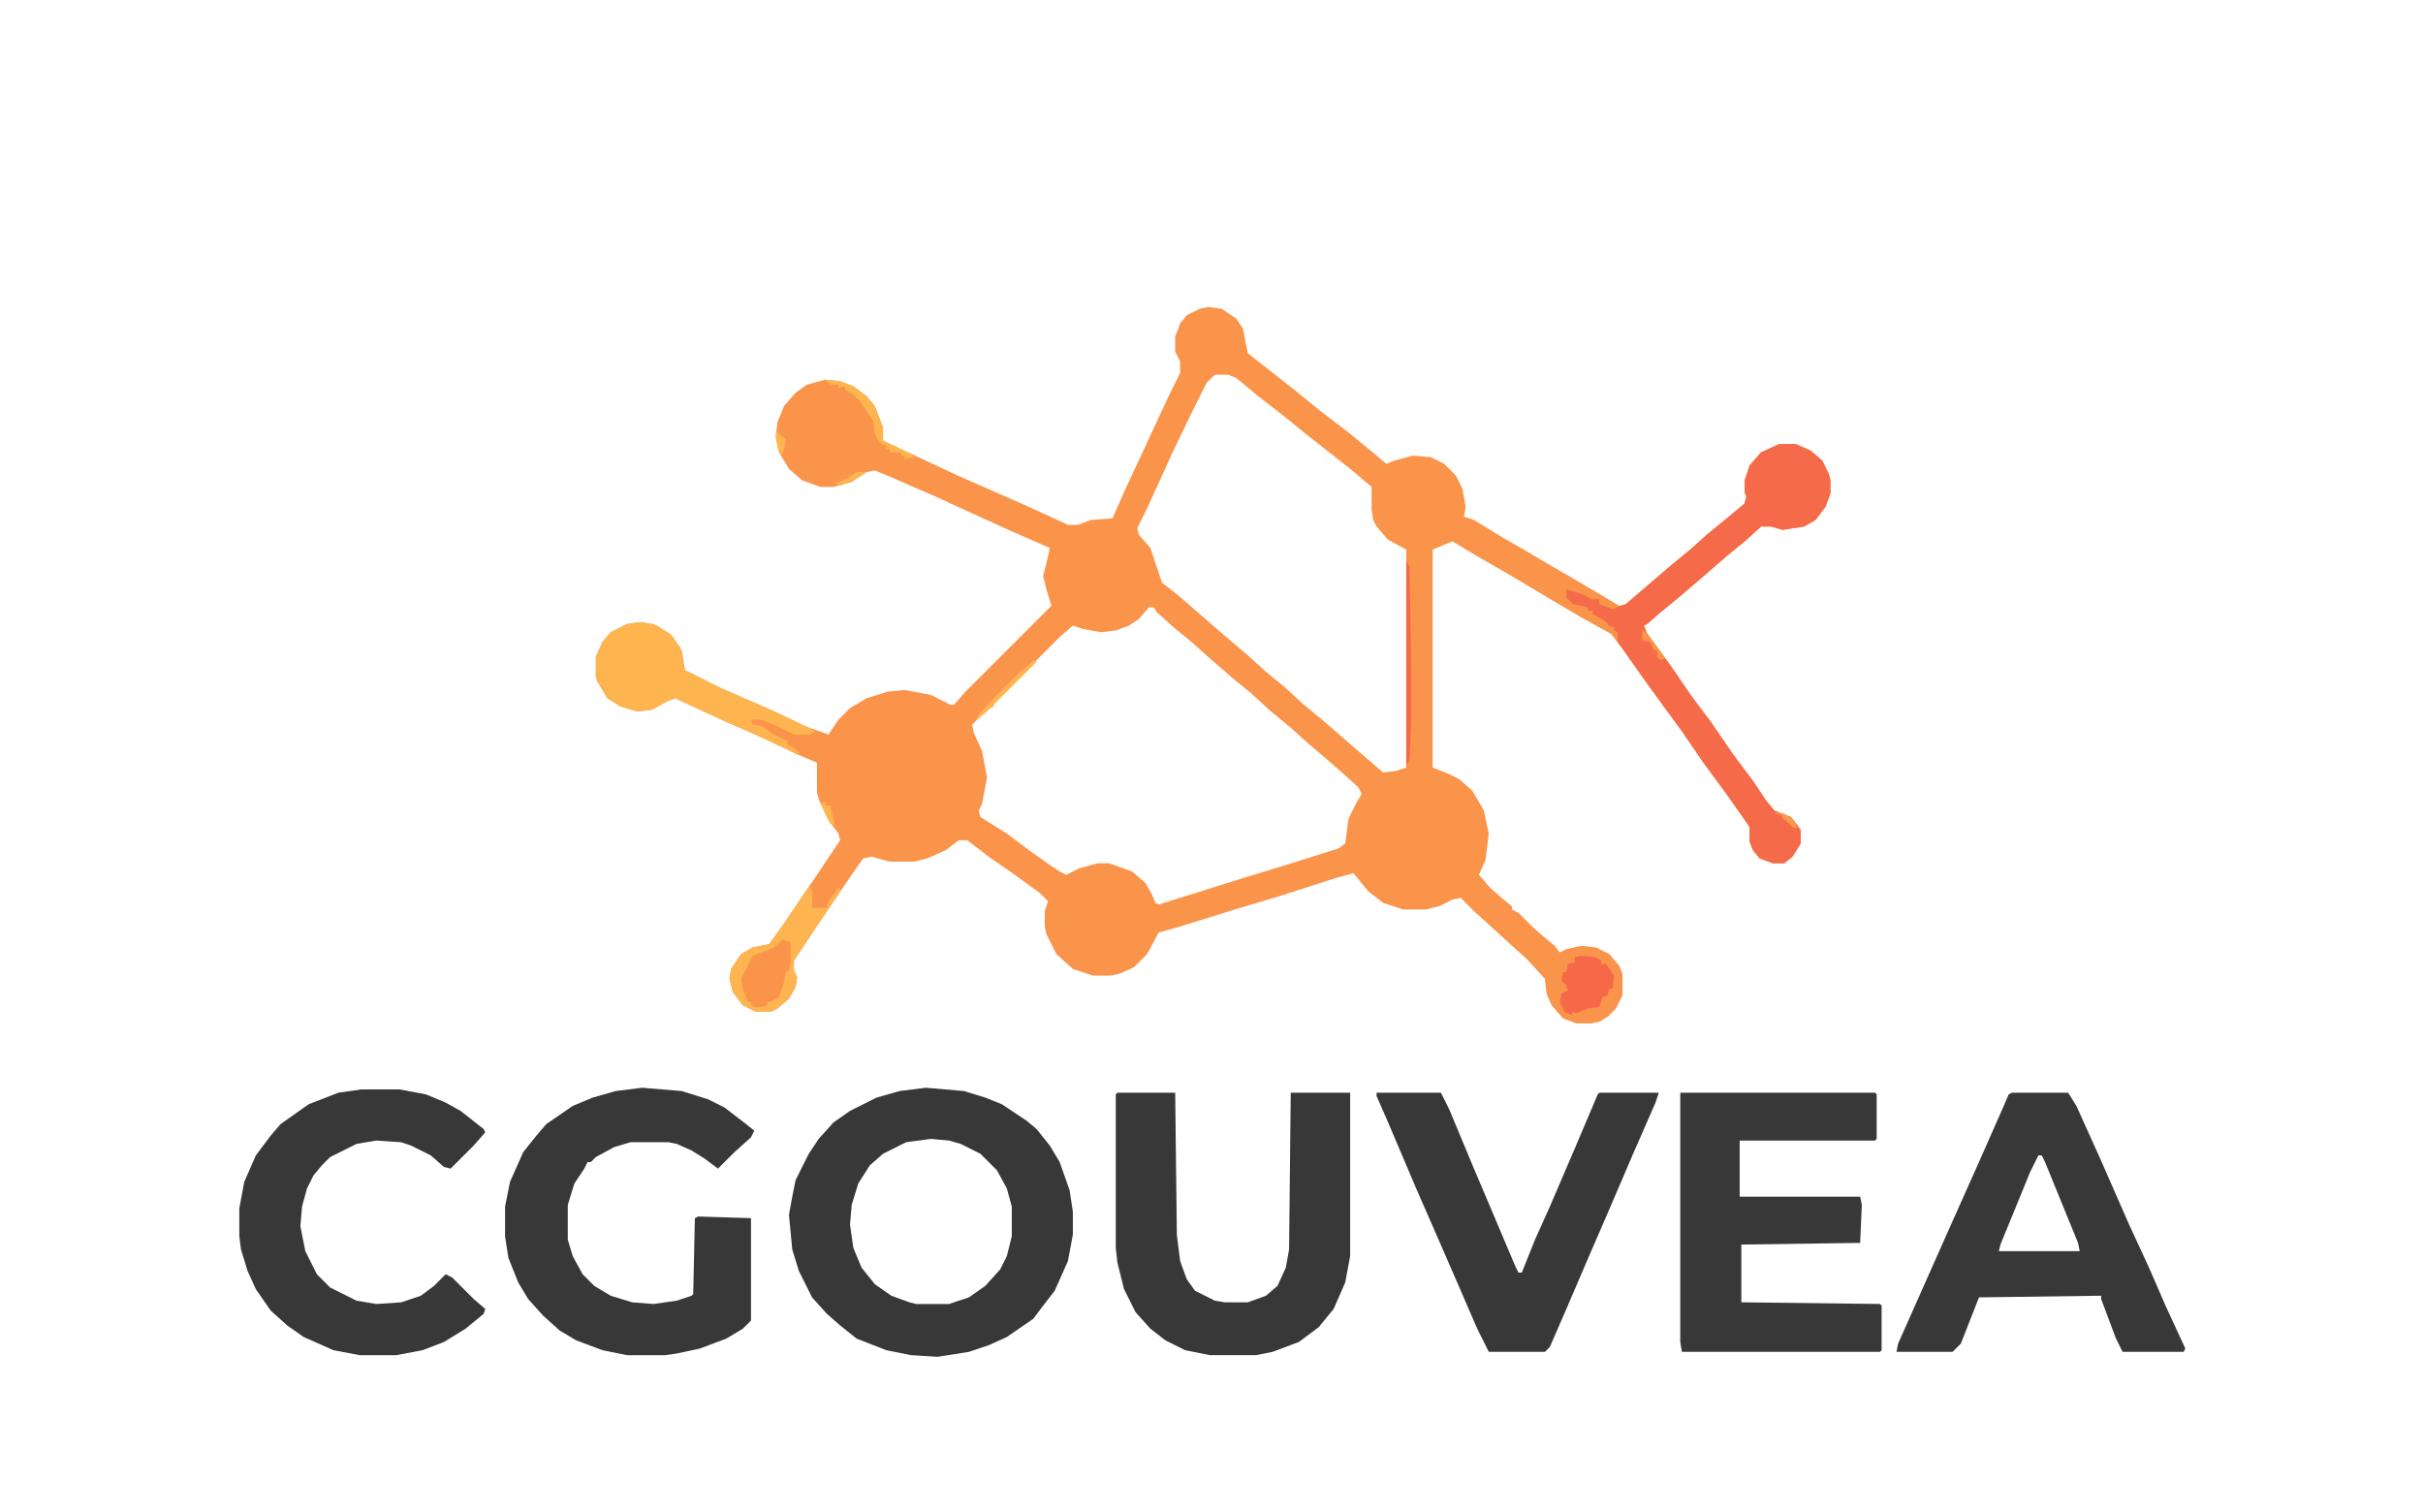 <?xml version="1.0" encoding="UTF-8"?>
<svg version="1.1" viewBox="0 0 1468 916" width="367" height="229" xmlns="http://www.w3.org/2000/svg">
<path transform="translate(732,186)" d="m0 0 8 1 9 6 4 6 3 15 28 22 16 13 17 13 17 14 6 5 5-2 11-3 11 1 8 4 7 7 4 8 2 11-1 6 6 2 18 11 14 8 10 6 19 11 17 10 10 6 4-1 28-24 11-9 10-9 11-9 12-10 1-4-1-3v-7l3-9 7-8 11-5h10l9 4 7 6 4 8 1 4v8l-3 8-6 8-7 4-13 2-7-2h-6l-10 9-11 9-15 13-14 12-11 9-8 7-2 1 2 5 14 19 13 19 12 16 13 19 12 16 8 12 5 6 10 4 4 5 2 3v8l-5 8-5 4h-7l-8-3-4-5-2-5v-9l-14-20-14-19-13-19-11-15-13-18-12-17-7-9-18-10-17-10-15-9-17-10-14-8-15-9-5 2-7 3v132l10 4 6 3 8 7 7 12 3 14-2 16-4 9 7 8 8 7 5 4v2l4 2 9 9 8 7 5 4 3 4 4-2 9-2 9 1 8 4 6 7 2 5v13l-4 8-5 5-5 3-5 1h-9l-8-3-7-8-3-7-1-9-11-12-10-9-12-11-10-9-8-8-5 1-8 4-8 2h-14l-12-4-9-7-9-11-11 3-34 11-27 8-32 10-14 4-7 13-8 8-9 4-5 1h-11l-12-4-10-9-6-12-1-5v-9l2-6-5-5-18-13-13-9-13-10h-5l-8 6-11 5-8 2h-15l-11-3-5 1-7 10-15 22-20 30v6l2 4-1 6-4 7-7 6-4 2h-9l-8-4-6-8-2-8 1-6 6-9 7-4 10-2 10-14 21-31 12-18-1-4-6-8-6-13-1-4v-18l-12-5-23-11-23-10-28-13-5 2-9 5-9 1-10-3-8-5-6-10-1-3v-12l4-9 5-6 10-5 10-1 8 2 9 6 6 9 2 12 22 11 30 13 21 10 14 5 6-9 7-7 10-6 13-4 10-1 16 3 12 6h2l7-8 52-52-3-10-2-8 3-12 1-5-25-11-22-10-24-11-30-13-5-2-5 1-9 6-11 3h-8l-11-4-8-7-6-10-2-9 1-9 4-10 7-8 7-5 11-3 9 1 8 3 8 6 5 6 5 13v8l45 21 41 18 24 11 2 1h6l8-3 13-1 8-18 7-15 13-28 7-15 6-12v-7l-3-6v-9l3-8 4-5 8-4zm4 41-5 5-8 16-13 27-15 33-6 12 1 4 7 8 7 21 9 7 30 26 13 11 11 10 11 9 12 11 11 9 30 26 7 6 8-1 6-2v-132l-11-6-7-8-2-4-1-6v-14l-13-11-28-22-11-9-18-14-12-10-5-2zm-40 141-6 7-6 4-8 3-9 1-11-2-6-2-8 7-40 40v2l-4 2-9 9 1 5 5 11 3 16-3 16-2 4 1 4 16 10 12 9 14 10 6 4 4 2 8-4 11-3h7l14 5 8 7 4 7 2 5 2 1 51-16 23-7 35-11 4-3 2-15 5-10 3-5-2-4-10-9-8-7-14-12-10-9-11-9-12-11-11-9-15-13-10-9-11-9-10-9-2-3z" fill="#FB944B"/>
<path transform="translate(561,659)" d="m0 0 23 2 13 4 10 4 15 10 6 5 8 10 6 10 6 17 2 13v14l-3 16-8 18-7 9-6 8-16 11-11 5-12 4-19 3-16-1-15-3-18-7-10-8-8-7-9-10-8-16-4-13-2-21 2-11 2-10 8-16 6-9 9-10 10-7 16-8 14-4zm3 31-15 2-14 7-8 7-7 11-4 13-1 12 2 14 5 12 8 10 10 7 11 4 4 1h20l12-4 10-7 9-10 4-8 3-12v-18l-3-11-6-11-10-10-12-6-7-2z" fill="#383838"/>
<path transform="translate(1018,662)" d="m0 0h118l1 1v27l-1 1h-82v34h73l1 5-1 23-72 1v35l84 1 1 1v27l-1 1h-120l-1-6z" fill="#383838"/>
<path transform="translate(389,659)" d="m0 0 24 2 16 5 10 5 13 10 5 4-2 4-10 9-10 10-8-6-8-5-9-4-5-1h-23l-10 3-11 6-3 3h-2l-2 4-6 9-4 13v21l3 10 6 11 7 7 10 6 13 4 13 1 14-2 9-3 1-1 1-46 2-1 32 1v62l-5 5-10 6-16 6-14 3-7 1h-23l-15-3-16-6-10-6-10-9-9-10-6-10-6-15-2-13v-18l3-15 8-18 8-10 6-7 16-11 12-5 14-4z" fill="#383838"/>
<path transform="translate(677,662)" d="m0 0h35l1 86 2 16 4 11 5 7 12 6 6 1h14l11-4 7-6 5-11 2-11 1-95h36v99l-3 16-7 16-9 11-12 9-16 6-10 2h-28l-15-3-12-6-9-7-9-10-7-14-4-16-1-9v-93z" fill="#383838"/>
<path transform="translate(1219,662)" d="m0 0h34l5 8 14 31 18 41 12 26 10 23 12 26-1 2h-37l-4-8-9-24v-2l-74 1-11 28-5 5h-34l1-5 32-72 17-38 15-34 3-7zm16 38-5 10-18 44-1 4h49l-1-5-20-49-2-4z" fill="#383838"/>
<path transform="translate(834,662)" d="m0 0h39l5 10 15 36 14 33 11 26 2 4h2l8-20 9-20 15-35 14-33 1-1h36l-2 6-14 32-15 35-13 30-12 28-10 23-3 3h-34l-7-14-13-30-10-23-14-32-17-40-7-16z" fill="#383838"/>
<path transform="translate(219,660)" d="m0 0h23l16 3 12 5 9 5 14 11 1 2-7 8-14 14-4-1-8-7-12-6-6-2-15-1-12 2-16 8-5 5-5 6-4 8-3 11-1 12 3 15 7 14 8 8 16 8 12 2 15-1 12-4 8-6 7-7 4 2 13 13 7 6-1 3-11 9-13 8-13 5-16 3h-22l-16-3-18-8-10-7-10-9-9-13-5-11-4-13-1-8v-17l3-16 7-16 9-12 6-7 17-12 18-7z" fill="#383838"/>
<path transform="translate(1078,269)" d="m0 0h10l9 4 7 6 4 8 1 4v8l-3 8-6 8-7 4-13 2-7-2h-6l-10 9-11 9-15 13-14 12-11 9-8 7-2 1 2 5 14 19 13 19 12 16 13 19 12 16 8 12 5 6 10 4 4 5 2 3v8l-5 8-5 4h-7l-8-3-4-5-2-5v-9l-14-20-14-19-13-19-11-15-13-18-12-17-3-4v-6l-2-1v-2l-3-1-3-3-7-4v-2h-3v-2l-9-2-4-4v-5l10 3 5 3h5v3l8 3 8-3 28-24 11-9 10-9 11-9 12-10 1-4-1-3v-7l3-9 7-8z" fill="#F56B49"/>
<path transform="translate(386,377)" d="m0 0 10 1 10 6 6 8 2 10 1 4 22 11 30 13 21 10 6 3-3 2h-10l-12-6-8-3h-6l1 3 6 1 5 4 10 5v2l4 2 4 4-6-2-26-12-18-8-26-12-5 2-9 5-9 1-10-3-8-5-6-10-1-3v-12l4-9 5-6 10-5z" fill="#FEB54F"/>
<path transform="translate(490,537)" d="m0 0 2 2v11h9l1-4 6-8 2 1-11 16-18 27v6l2 4-1 6-4 7-7 6-4 2h-9l-8-4-6-8-2-8 1-6 6-9 7-4 10-2 10-14z" fill="#FEB450"/>
<path transform="translate(958,579)" d="m0 0 9 1 3 2v2h3l5 7-1 8h-2l-1 4-3 1-2 6-7 1-5 2-2 1-2-1-1 2-4-2-3-6 1-5 4-2-1-3-3-3 1-5h2l1-5 4-1v-3z" fill="#F56949"/>
<path transform="translate(474,569)" d="m0 0 5 2v3 9l-1 5-2 1-1 6-3 9-5 3h-2v2l-2 1h-6l-2-1v-2h-2l-3-8-1-6 7-14 13-5z" fill="#FB944B"/>
<path transform="translate(852,340)" d="m0 0 2 3 1 61v33l-1 23-2 4z" fill="#F56949"/>
<path transform="translate(500,230)" d="m0 0 9 1 8 3 8 6 5 6 5 13v8l15 7 4 3-6 1v-2h-2v-2h-7v-2h-2v-2l-4-2-3-5-1-8-8-12-4-4-5-3v-2l-4 1v-2h-5z" fill="#FEB54F"/>
<path transform="translate(626,400)" d="m0 0 2 1-30 30-7 6 2-4 9-10 14-14 8-7z" fill="#FFB54F"/>
<path transform="translate(995,381)" d="m0 0 4 4 10 14-3 1-2-2v-4h-2l-2-5-5-1z" fill="#FB954B"/>
<path transform="translate(470,261)" d="m0 0 6 5-1 7-2 3-2-5z" fill="#FFB54F"/>
<path transform="translate(498,486)" d="m0 0h2v2h3l2 9 1 3-3-1-5-10z" fill="#FEB653"/>
<path transform="translate(519,286)" d="m0 0h5l-5 4-9 4-4-1 7-3z" fill="#FFB54F"/>
<path transform="translate(1076,492)" d="m0 0 5 1 6 4 2 5-3-1-4-4-2-1v-2l-4-1z" fill="#FB994B"/>
</svg>
